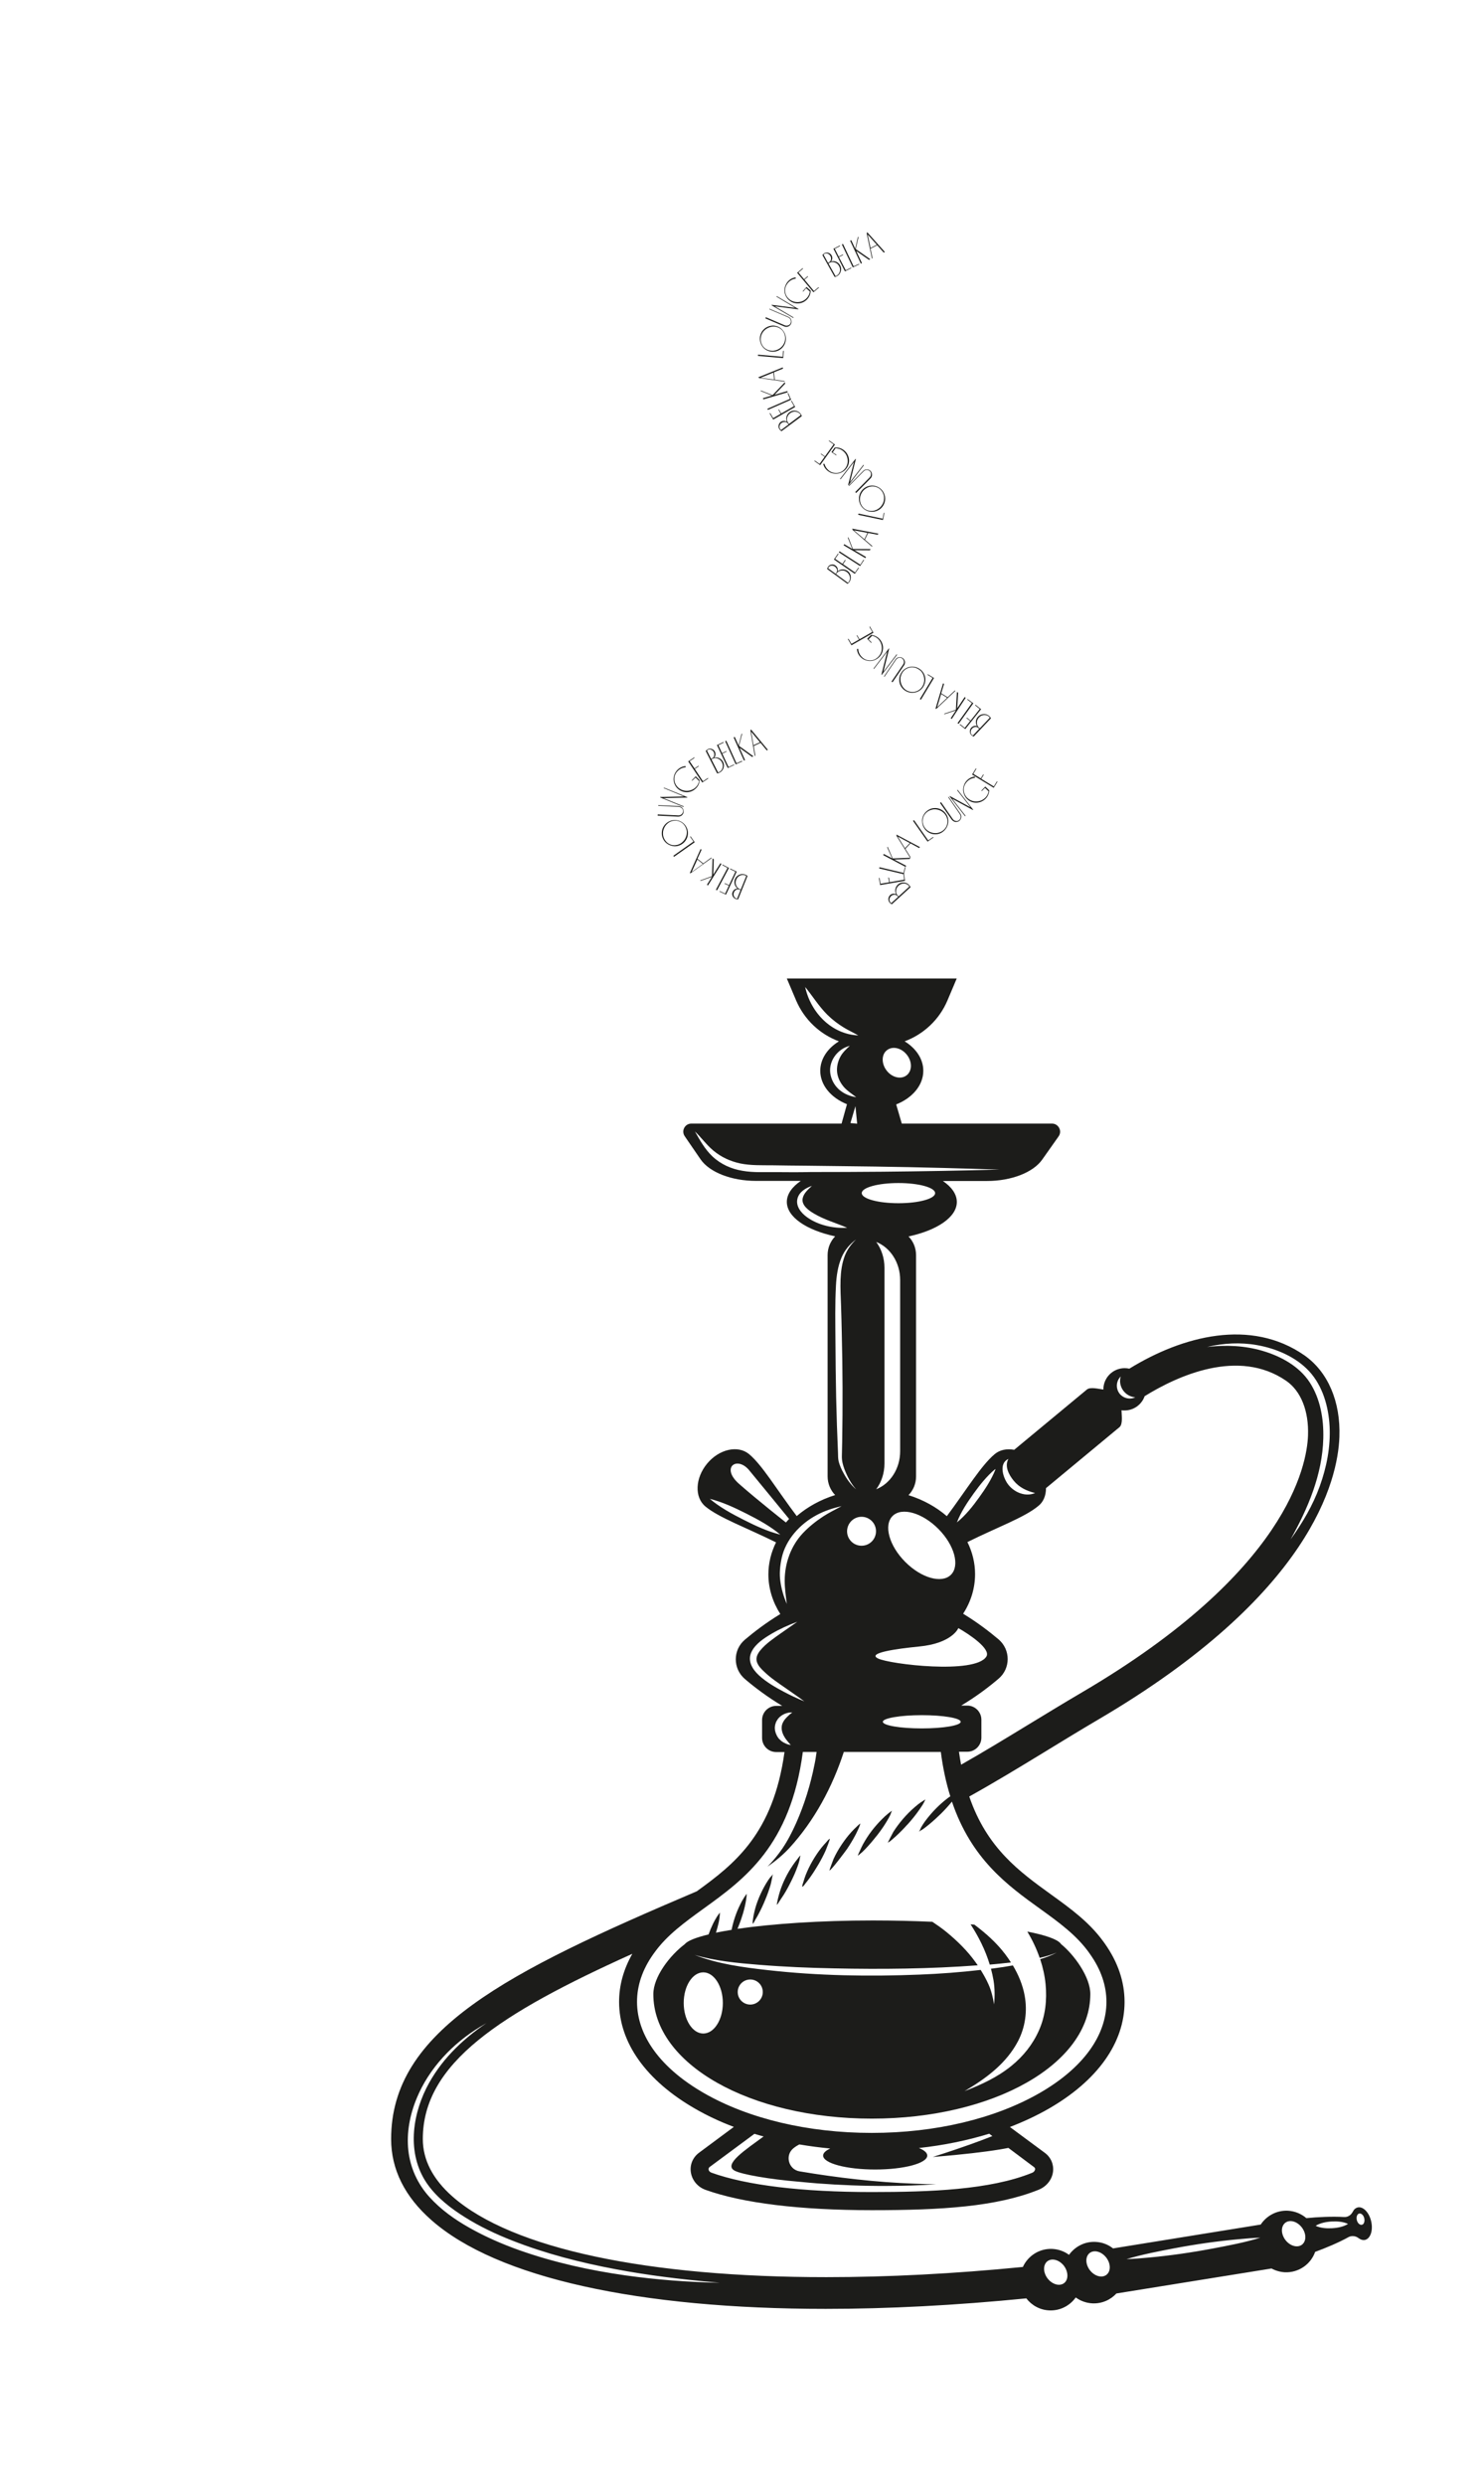 <?xml version="1.0" encoding="utf-8"?>
<!-- Generator: Adobe Illustrator 24.0.3, SVG Export Plug-In . SVG Version: 6.00 Build 0)  -->
<svg version="1.1" id="Слой_1" xmlns="http://www.w3.org/2000/svg" xmlns:xlink="http://www.w3.org/1999/xlink" x="0px" y="0px"
	 viewBox="0 0 1456.2 2437.9" style="enable-background:new 0 0 1456.2 2437.9;" xml:space="preserve">
<g id="Кальян">
	<g>
		<path style="fill:#1C1C1A;" d="M992,1925.1c-1.8-2.8-3.7-5.6-5.7-8.2
			c-8.6-11.3-19-20.5-30.2-28.9c-1.2-0.1-2.5-0.2-3.7-0.3
			c8,12.3,14.6,25.5,18.8,39.5C978.1,1926.6,985.1,1925.9,992,1925.1z"/>
		<path style="fill:#1C1C1A;" d="M855.5,2078.3c119.6,0,214.4-53.6,214.4-122.3
			c0-16.5-15.6-38.2-28.7-48.9c-0.2-0.2-0.3-0.5-0.5-0.7
			c-3.7-4.3-15.3-8.2-32.6-11.6c4.9,8.2,9,16.8,12.1,25.8
			c5.7-1.3,11.3-2.9,16.7-5.2c-5.2,2.8-10.6,4.8-16.2,6.5
			c2.6,7.9,4.5,16.1,5.3,24.6c1.5,15.2-0.2,31-6.4,45
			c-6.1,13.9-15.4,25.5-27.2,35.1c-13.7,11.1-29.5,18.4-45.9,24.7
			c21-12.4,41.1-27.1,52.6-49.3c7-13.6,9.1-29.2,6.4-44.2
			c-1.9-10.6-6.1-20.6-11.6-29.8c-6,1.1-12,2-18.1,2.8
			c-1.1,0.2-2.3,0.3-3.4,0.4c1,3.7,1.8,7.5,2.5,11.4
			c1.3,7.9,1.3,15.6,0.6,23.6c-1.2-6.8-2.7-13.4-5.6-19.8
			c-2.2-4.9-4.8-9.5-7.6-14C942.5,1934.7,922.5,1936.2,902.6,1937
			c-49.7,2-99.8,1.2-149.3-4.4c-24.1-2.7-49-6-71.7-14.9
			c20.5,6,42,8,63.3,9.7c24.5,2,49,3,73.5,3.5c47,1,94.1,0.5,141-3c-0.7-1-1.3-2-2.1-3
			c-7.9-11.1-18-21-28.5-29.6c-4.4-3.6-9.1-6.9-13.9-10.1
			c-18.4-0.8-38-1.3-58.4-1.3c-52,0-99.1,3.3-132.8,8.2
			c1.2-3,2.4-6.1,3.5-9.2c2.8-8.2,5-16.6,5.6-25.3
			c0,0.4-0.9,1.1-1.1,1.5c-0.6,0.8-1.1,1.6-1.6,2.4
			c-1.3,2-2.5,4.1-3.5,6.2C724.4,1872.1,722.5,1876.6,721,1881.3
			c-1.3,3.8-2.3,7.8-3.1,11.8c-5.6,0.9-10.7,1.8-15.4,2.8
			c0-0.1,0.1-0.2,0.1-0.2C704.5,1889.4,706.4,1882.6,706.4,1876
			c0,0.4-1.3,1.8-1.5,2.1c-4.1,6-7.2,12.7-9.6,19.5
			c-12.4,3-20.6,6.2-23.3,9.5l0,0c-15.1,11.4-30.9,32.4-30.9,49
			C641,2024.7,735.8,2078.3,855.5,2078.3z M736.2,1941.8
			c6.8,0,12.3,5.5,12.3,12.3s-5.5,12.3-12.3,12.3s-12.3-5.5-12.3-12.3
			S729.4,1941.8,736.2,1941.8z M690.1,1934.8c10.6,0,19.2,13.5,19.2,30
			c0,16.6-8.6,30-19.2,30s-19.2-13.5-19.2-30
			C670.9,1948.3,679.5,1934.8,690.1,1934.8z"/>
		<path style="fill:#1C1C1A;" d="M704.9,1878C705.8,1876.7,704,1879.3,704.9,1878L704.9,1878z"
			/>
		<path style="fill:#1C1C1A;" d="M741.2,1883.1c1.2-1.9,2.3-3.8,3.3-5.8
			c2.4-4.5,4.5-9,6.4-13.7c2-4.7,3.7-9.5,5.2-14.5
			c1-3.6,1.5-7.2,2.3-10.8c-0.3,1.2-2.3,2.8-3,3.8
			c-1.3,1.8-2.6,3.7-3.7,5.6c-2.6,4.3-4.8,8.8-6.8,13.5
			c-2,4.8-3.7,9.8-4.8,14.9c-0.5,2.1-0.9,4.3-1.2,6.4
			c-0.1,0.8-0.2,1.7-0.3,2.5c0,0.2,0.1,2-0.1,2.2
			C739.5,1886.8,740.7,1884,741.2,1883.1z"/>
		<path style="fill:#1C1C1A;" d="M765.2,1864.5c1.3-1.9,2.6-3.9,3.9-5.9
			c2.7-4.3,5.1-8.8,7.3-13.3c2.3-4.6,4.4-9.3,6.1-14.1
			c0.8-2.1,1.5-4.2,2-6.3c0.2-0.6,0.7-4.5,1.1-4.7
			c-0.6-0.1-2.8,3.1-3.3,3.7c-1.5,1.9-3,3.8-4.3,5.8
			c-2.9,4.2-5.5,8.7-7.7,13.3c-4,8.2-6.6,16.6-8.1,25.5
			C763,1868.3,764.7,1865.2,765.2,1864.5z"/>
		<path style="fill:#1C1C1A;" d="M790.5,1847.4c1.5-1.8,2.9-3.7,4.3-5.6
			c3-4.2,5.7-8.5,8.3-12.9c2.6-4.5,5.1-9.1,7.2-13.9
			c0.4-0.8,4.4-11.2,4-11.3c-1.3,0.6-2.6,2.4-3.6,3.5
			c-1.6,1.7-3.2,3.6-4.7,5.4c-3.2,4-6,8.3-8.6,12.7
			c-2.6,4.5-4.9,9.2-6.8,14c-0.8,2.2-1.6,4.4-2.2,6.6
			c-0.3,1.2-1.5,3.9-1.1,5C788.5,1850.4,789.7,1848.4,790.5,1847.4z"/>
		<path style="fill:#1C1C1A;" d="M831.3,1813.6c3-4.5,5.8-9.1,8.3-13.9
			c1.1-2.1,2.1-4.3,3.1-6.5c0.4-0.9,0.8-1.9,1.1-2.8
			c0.1-0.3,0.2-1.4,0.5-1.6c-0.4-0.2-3.6,3.1-4.1,3.5
			c-1.8,1.7-3.5,3.4-5.1,5.2c-3.5,3.9-6.6,8-9.5,12.4
			c-2.9,4.3-5.4,8.8-7.6,13.5c-0.4,0.9-4.3,11.4-4.1,11.4
			C814.9,1835.8,830.2,1815.2,831.3,1813.6z"/>
		<path style="fill:#1C1C1A;" d="M875.6,1776c-0.1,0-0.2,0.2-0.3,0.3
			C875.5,1776.1,875.6,1776,875.6,1776z"/>
		<path style="fill:#1C1C1A;" d="M842,1820.5c-0.1-0.3,3.4-3,3.9-3.5
			c1.7-1.6,3.4-3.3,5-5.1c3.6-3.9,7-8,10.3-12.2
			c3.3-4.3,6.4-8.7,9.1-13.3c1.2-2,2.4-4.1,3.4-6.2
			c0.3-0.6,1-3.1,1.6-4c-0.5,0.4-1.5,1-1.6,1.1
			c-0.8,0.6-1.6,1.3-2.4,1.9c-1.9,1.5-3.7,3.2-5.4,4.9
			c-3.7,3.6-7.1,7.5-10.3,11.6c-3.3,4.3-6.2,8.8-8.8,13.5
			c-1.1,2.1-2.1,4.2-3,6.3C843.4,1816.4,841.6,1819.7,842,1820.5z"/>
		<path style="fill:#1C1C1A;" d="M871.2,1807.8c0.1-0.4,1.5-1.1,1.8-1.3
			c0.8-0.6,1.6-1.2,2.3-1.9c1.8-1.5,3.6-3.1,5.4-4.8
			c3.9-3.7,7.6-7.6,11.2-11.6c3.6-4.1,7-8.3,10.1-12.8
			c2.2-3.2,4.7-6.6,6-10.3c-1.4,1.1-3.1,2-4.6,3
			c-2.1,1.5-4.1,3.1-6,4.8c-4,3.4-7.7,7.2-11.1,11.1
			c-3.5,4.1-6.8,8.4-9.7,13C876.2,1797.8,870.9,1807.7,871.2,1807.8z"
			/>
		<path style="fill:#1C1C1A;" d="M1345.5,2179.1c-2-8.8-7.9-14.9-13.2-13.7
			c-2.1,0.5-3.8,2-4.9,4.3c-1.7,3.3-5,5.4-8.6,5.1
			c-11.5-0.7-26,0-36.9,1.1c-4.9-4.2-11.2-6.9-18.2-7.3
			c-11-0.5-20.9,5-26.6,13.6l-144.9,23.4
			c-4.8-3.8-10.7-6.1-17.2-6.4c-10.6-0.5-20.2,4.6-26,12.7
			c-4.6-3.4-10.3-5.5-16.4-5.8c-12.7-0.6-23.9,6.8-28.9,17.7
			c-68,6.7-132.8,10-192.8,10c-174,0-308.3-27.5-366.9-79.1
			c-19.3-17-29.1-36-29.1-56.4c0-74.4,76.1-123.3,205.6-181.7
			c-8.6,15.1-13,30.9-13,47.1c0,40,26.5,77.2,74.5,104.8
			c11.8,6.8,24.5,12.8,38.1,17.9l-34.1,25.3
			c-6.2,4.6-9.2,11.8-8.1,19.2
			c1.2,7.8,6.6,14.4,14.3,17.2c36.4,13.1,92.9,20,163.4,20
			c68.4,0,122.4-3.4,163.7-20.1c7.6-3.1,13-9.8,14-17.6
			c0.9-7.2-2.1-14.2-8.1-18.6l-34.2-25.3
			c13.5-5.2,26.3-11.2,38-17.9c48-27.6,74.5-64.8,74.5-104.8
			c0-19.8-6.5-39-19.3-57.1L1084,1906.4c-0.4-0.5-0.7-1.1-1.1-1.5
			c-13.9-19.3-32.3-32.6-51.7-46.6c-31-22.4-62.8-45.4-80.1-96
			c24.3-13.5,48.5-28.2,74.1-43.8c17-10.4,34.5-21.1,52.5-31.7
			c208.8-122.5,235-234.6,236.6-277.1c1.3-34.9-11.3-64.1-34.5-80.3
			c-52.4-36.3-119.1-19.1-171.6,13.2c-1.5-0.3-3-0.5-4.6-0.5
			c-11.5,0-20.9,9.3-20.9,20.9v0.1c-4.1-0.5-12.8-2.9-16.2,0
			l-71.3,59.1c-7.1-1.3-14-0.1-19.2,4.3
			c-13,10.8-27.7,35-46.9,60.8c-10.4-9-23.2-16.1-37.6-20.6
			c4.6-4.8,7.4-11.2,7.4-18.4v-217c0-7.2-2.8-13.7-7.4-18.4
			c28-6,47.4-18.9,47.4-33.8c0-7.6-5-14.7-13.7-20.6h43.3
			c23.8,0,45.3-8.3,54.2-21l16.1-22.8c3.7-5.2-0.1-12.5-6.5-12.5
			H884.9l-5.5-18.8c15.8-6.3,26.6-18.7,26.6-33
			c0-11.6-7.1-22-18.3-28.9c18.6-6.9,34-21.2,42-40.1l9.1-21.5H772.1
			l9.1,21.5c8.1,18.9,23.4,33.2,42,40.1
			c-11.2,6.9-18.3,17.3-18.3,28.9c0,14.2,10.6,26.5,26.2,32.8
			l-5.3,19H678.4c-6.4,0-10.1,7.1-6.5,12.4l15.5,22.6
			c8.8,12.8,30.4,21.2,54.4,21.2h44c-8.6,5.9-13.7,13-13.7,20.6
			c0,14.9,19.4,27.8,47.4,33.8c-4.6,4.8-7.4,11.3-7.4,18.4v217
			c0,7.1,2.8,13.6,7.4,18.4c-14.4,4.5-27.2,11.6-37.7,20.6
			c-20.2-26.8-33.9-50.1-46.8-60.8c-10.9-9-29.3-4.9-41.1,9.3
			c-11.8,14.2-12.6,33.1-1.7,42.1c13.2,11,40.7,21,69.3,35.2
			c-4.8,9.7-7.5,20.3-7.5,31.4c0,14,4.3,27.3,11.7,38.9
			c-13.8,8.4-25.6,17.4-34.7,25.1c-12,10.1-12,28.5,0,38.7
			c9.5,8.1,21.9,17.5,36.6,26.3h-5.9c-7.7,0-13.9,6.2-13.9,13.9v17.5
			c0,7.7,6.2,13.9,13.9,13.9h8.1
			c-11.1,79.9-48.6,109.5-86.1,136.6
			c-186.8,79.4-299.9,136.3-299.9,243c0,29.7,13.3,56.5,39.6,79.6
			c64.5,56.8,204.2,87,386.8,87c61.2,0,127.2-3.4,196.9-10.3
			c5.2,6.8,13.3,11.4,22.5,11.8c10.6,0.5,20.2-4.6,26-12.7
			c4.6,3.4,10.3,5.5,16.4,5.8c9.3,0.4,17.7-3.4,23.5-9.7
			l152.2-24.5c3.9,2.1,8.3,3.4,13,3.7c13.6,0.6,25.5-7.8,29.8-20
			c10.1-3.7,22.9-9,32.6-14.4c3.2-1.8,7.1-1.3,10,0.9
			c2,1.5,4.2,2.2,6.3,1.8C1344.8,2196,1347.5,2187.9,1345.5,2179.1z
			 M1014.6,2125.8C1015.5,2126.5,1015.8,2127.1,1015.7,2128
			c-0.1,1.1-1,2.7-3.1,3.5c-41,16.6-99.7,18.8-157.1,18.8
			c-68.5,0-122.9-6.6-157.4-19c-1.8-0.7-2.7-2-2.8-3.1
			c-0.1-1,0.2-1.8,1.1-2.5l43.9-32.5c3,0.9,6,1.8,9,2.6
			c-17.7,13-39.8,27.4-28.5,33.5c6.8,3.7,34.4,8.5,63.4,10.9
			c5.9,0.6,11.9,1.1,17.8,1.6c22.5,1.7,45.1,2.6,67.7,2.5
			c16.4-0.1,32.8-0.4,49.2-1.8
			c-7.1,0.1-14.2-0.1-21.3-0.4c-37.9-1.4-75.6-5.8-113-12.1
			c-10.8-1.8-14.6-15.6-6.1-22.6c1.7-1.4,3.7-2.7,5.9-3.8
			c9.9,1.7,20,3,30.3,4c-4.4,2-7,4.4-7,6.9
			c0,7.6,22.9,13.7,51.1,13.7c28.2,0,51.1-6.1,51.1-13.7
			c0-2.7-3-5.3-8.2-7.4c24.2-2.6,47.4-7.4,69-14l3.1,2.3
			c-6.2,2.5-14,5.4-21.8,8.2c-18.2,6.5-36.7,12.3-36.7,12.3
			s19.3-1.5,38.6-3.7c9.7-1.1,19.4-2.4,26.7-3.6
			c3.7-0.6,6.8-1.2,8.9-1.6L1014.6,2125.8z M1233.5,1319.5
			c18.7,3.3,38,11.5,51.1,25.6c13.4,14.5,19.1,34.9,20.1,54.2
			c1,20-2.9,39.9-9.7,58.7c-6.8,18.8-16.9,35.9-28.6,52.1
			c17.1-30.5,31.2-63.6,32.1-99.1c0.5-19.1-2.9-39.1-13.5-55.2
			c-10.4-15.8-28.4-25.5-46.2-30.7c-17.6-5.2-36.1-5.9-54.3-3.8
			C1200.6,1317.5,1217.2,1316.6,1233.5,1319.5z M1099.7,1350.3
			c-0.4,1.4-0.6,2.9-0.6,4.4c0,8.3,6.6,15.4,14.9,16
			c-5.4,2.6-12.1,0.9-15.7-4
			C1094.7,1361.7,1095.3,1354.6,1099.7,1350.3z M1026.4,1459.8L1098.5,1400
			c3.6-3,2-12.3,2-16.6c0.7,0.1,1.4,0.2,2,0.2l0.1,0.1
			l0.1-0.1c0.3,0,0.5,0,0.8,0c9.1,0,16.9-5.9,19.7-14
			c32.3-20,92.1-47.4,139-15c14.4,10,22.2,29.6,21.3,53.7
			c-1.1,29.2-20.3,133.6-221.4,251.6c-18.2,10.7-35.9,21.5-53,31.9
			c-22.8,13.9-44.5,27.1-66,39.3c-0.8-4.1-1.5-8.3-2.1-12.7h8.1
			C956.8,1718.4,963,1712.2,963,1704.5V1687c0-7.7-6.2-13.9-13.9-13.9h-5.9
			c14.6-8.7,27.1-18.2,36.6-26.3c12-10.1,12-28.5,0-38.7
			c-9.1-7.7-20.9-16.7-34.7-25.1c7.5-11.6,11.7-24.8,11.7-38.9
			c0-11.1-2.7-21.7-7.5-31.4C977.9,1498.5,1005.4,1488.5,1018.6,1477.5
			C1023.9,1473.5,1026.4,1467,1026.4,1459.8z M825.3,1281.1
			c0.3,8.9,0.5,17.8,0.7,26.7c0.9,35.6,1,71.3,0.4,106.9
			c-0.1,4.6-0.2,9.2-0.3,13.7c-0.1,4.4,0.9,8.4,2.4,12.5
			c2.7,7.1,6.4,14.4,11.6,20.1c-5.2-4.4-9.3-10.2-12.5-16.2
			c-1.9-3.4-3.6-7.2-4.6-11c-0.7-2.8-0.6-5.7-0.7-8.6
			c-0.8-18-1.4-35.9-1.8-53.9c-0.4-18.4-0.6-36.9-0.7-55.3
			c-0.1-18.3-0.5-36.8,0.5-55c0.5-9.3,1.8-18.8,5.5-27.5
			c3.1-7.3,8-13,14.3-17.7c-4.9,4.7-8.8,9.9-11.2,16.3
			c-2.8,7.4-3.8,15.4-4.1,23.2C824.5,1263.8,825,1272.5,825.3,1281.1z
			 M845.4,1487.9c7.8,0,14.2,6.3,14.2,14.2
			c0,7.8-6.3,14.2-14.2,14.2c-7.8,0-14.2-6.3-14.2-14.2
			C831.3,1494.2,837.6,1487.9,845.4,1487.9z M901.6,1615.2
			c32.9-3.1,38.8-18.1,38.8-18.1c11.1,6.3,32.1,20.5,27.5,27.9
			c-10.9,17.7-95.2,7.5-106.3,1.9
			C850.4,1621.5,879.4,1617.4,901.6,1615.2z M859.8,1218.3
			c13.7,5.4,23.5,20.1,23.5,37.4v167.8c0,17.3-9.8,32-23.5,37.4
			c5.1-6.9,8.1-15.7,8.1-25.4v-191.8
			C867.9,1234.1,864.9,1225.2,859.8,1218.3z M904.5,1682.5
			c21.1,0,38.2,2.9,38.2,6.5s-17.1,6.5-38.2,6.5
			c-21.1,0-38.2-2.9-38.2-6.5C866.2,1685.5,883.4,1682.5,904.5,1682.5z M989.5,1431.2
			c-4,7.1,0.5,15.6,5.2,21.3c5.6,6.8,12.7,10,21,12.1
			C1006.5,1468.5,996,1464.3,989.9,1457C984.6,1450.8,979.4,1435.7,989.5,1431.2z
			 M955.4,1465.1C961.6,1456.5,968.5,1447.8,976.7,1441c0,0.3-0.1,0.7-0.1,1
			c-3.9,9.6-9.8,18.6-15.8,26.9c-6.3,8.8-13.4,17.7-21.8,24.5
			C942.8,1483.4,949.1,1473.9,955.4,1465.1z M920.8,1499.8
			c15.8,15.9,21.3,36.1,12.3,45S904,1548,888.2,1532.1
			c-15.8-15.9-21.3-36.1-12.3-45
			C884.9,1478.2,905,1483.9,920.8,1499.8z M881.6,1180.3
			c-19.9,0-36-4.4-36-9.9s16.1-9.9,36-9.9s36,4.4,36,9.9
			C917.7,1175.9,901.5,1180.3,881.6,1180.3z M870.2,1030.3
			c5.4-4.4,14.2-2.5,19.6,4.3c5.4,6.7,5.4,15.7,0,20.1
			s-14.2,2.5-19.6-4.3C864.8,1043.6,864.8,1034.6,870.2,1030.3z
			 M790.1,968.2c7.4,9.1,13.5,19.1,21.9,27.4
			c4.7,4.6,9.9,8.6,15.4,12c4.8,3,9.9,5.3,14.8,8.1
			C815.9,1014.6,795.5,993.2,790.1,968.2z M815.2,1055.3
			c-3.3-13.1,6-26.3,18.7-29.4c-3.8,3.5-7.5,6.9-9.8,11.7
			c-2.5,5.2-3.6,11.3-2.2,17c1.1,4.5,3.4,8.6,6.5,12.1
			c3.5,3.8,7.7,6.5,11.8,9.6C828.2,1074.6,818.2,1067.2,815.2,1055.3z
			 M841.1,1102.3L834.5,1101.7l4.9-16.6L841.1,1102.3z M761.4,1149.8
			c-10.9-0.1-22,0.6-32.8-1.3c-11-1.8-21.3-6.4-29.5-14.1
			c-7.4-7-12.2-15.7-17.2-24.5c6.3,6,11.3,13.1,18,18.7
			c7.6,6.4,16.7,10.6,26.5,12.7c10.3,2.1,20.9,1.7,31.4,1.8
			c11.2,0.2,22.5,0.3,33.7,0.4c44.7,0.5,89.4,1,134.1,2.2
			c18.4,0.5,36.9,1,55.3,1.6c-38.3,1.1-76.5,1.7-114.8,2.1
			c-23.4,0.2-46.9,0.3-70.3,0.3
			C784.2,1150,772.8,1149.9,761.4,1149.8z M791.6,1193.8
			C786,1189.7,780.5,1183,782.6,1175.5c1.8-6.4,8.1-10.2,14.1-12.2
			c-3.6,3.4-8.2,7.3-9.1,12.4
			c-1.2,6.8,6.1,11.8,11.2,14.8c10.2,6.1,21.7,9.2,32.5,13.9
			C817.9,1205.2,802.6,1201.9,791.6,1193.8z M735.1,1442.2
			C741.6,1450,774.3,1490,774.3,1490l-3.1,3.5c0,0-27.6-21.7-46-37.9
			C706.9,1439.5,723.2,1427.9,735.1,1442.2z M729.6,1490.8
			c-11.5-5.8-23.2-12.2-33.1-20.5c12.5,3.1,24.6,8.8,36.1,14.6
			c11.5,5.8,23.2,12.2,33.1,20.5C753.2,1502.3,741,1496.6,729.6,1490.8z
			 M767,1528.5c4-18.3,18-33.5,34.2-42.2c7.8-4.2,16-6.9,24.6-8.8
			c-6,3.3-12.1,6.2-17.8,9.9c-7.3,4.8-14,10.1-20,16.4
			c-11.9,12.5-18,29.7-18,46.8c0,7.7,1.1,15.1,2.1,22.8
			c-3.1-7.1-5.2-14.2-6.3-21.8C764.6,1543.9,765.4,1536.2,767,1528.5z
			 M744.8,1643.5c-6.5-6-11.6-14.2-7.4-23c3.9-8.1,12.4-13.5,19.8-17.9
			c8-4.7,16.5-8.5,25.1-11.7c-5.3,3.9-10.8,7.5-16.1,11.3
			c-7,5-14.6,10-20.1,16.7c-2.6,3.2-4.7,7-3.4,11.3
			c1.2,3.9,4.3,7,7.2,9.7c6.3,6.1,13.7,11,20.9,16
			c6.2,4.4,12.5,8.6,18.5,13.1c-6.9-2.8-13.7-6-20.3-9.5
			C760.5,1655,751.9,1650,744.8,1643.5z M768.9,1709.3
			c-0.9-0.6-2.1-1.2-3-2.2c-0.5-0.5-1-1-1.5-1.4
			c-0.5-0.5-0.9-1.2-1.3-1.8c-0.5-0.6-0.8-1.3-1.1-2
			s-0.7-1.4-0.9-2.2c-0.2-0.8-0.5-1.6-0.6-2.4
			s-0.1-1.7-0.2-2.5l0.3-2.5c0.1-0.8,0.5-1.6,0.7-2.4
			s0.7-1.5,1.1-2.2l0.6-1c0.2-0.3,0.5-0.6,0.7-0.9
			c0.5-0.6,1-1.2,1.5-1.6c0.6-0.4,1.1-0.9,1.7-1.3
			c1.1-0.8,2.3-1.3,3.3-1.8c1.1-0.4,2.1-0.7,3-0.9
			c0.9-0.3,1.6-0.2,2.2-0.3c1.3-0.1,2-0.1,2-0.1
			s-0.5,0.5-1.5,1.3c-0.5,0.4-1.2,0.8-1.7,1.4
			c-0.6,0.5-1.2,1.1-1.9,1.8c-0.6,0.7-1.4,1.4-2,2.2
			c-0.3,0.4-0.6,0.8-0.9,1.2c-0.3,0.4-0.5,0.9-0.8,1.4
			c-0.3,0.4-0.5,0.9-0.7,1.4s-0.4,0.9-0.5,1.5c-0.1,0.5-0.3,1-0.3,1.5
			S767,1694.5,767,1695l0.1,1.6c0,0.5,0.2,1,0.3,1.6c0,0.5,0.3,1,0.4,1.5
			c0.2,0.5,0.3,1,0.6,1.5c0.2,0.5,0.4,1,0.7,1.5s0.5,0.9,0.8,1.4
			c0.5,1,1.2,1.7,1.7,2.5c0.6,0.8,1.2,1.4,1.7,2.1
			s1,1.2,1.4,1.6c0.8,0.9,1.3,1.5,1.3,1.5s-0.7-0.1-2-0.4
			c-0.6-0.2-1.4-0.3-2.2-0.7
			C770.9,1710.2,769.9,1709.9,768.9,1709.3z M641.1,1916.9l0.5-0.7
			c0.2-0.3,0.5-0.7,0.8-1.1c12.3-17,29.5-29.4,47.7-42.6
			c40.5-29.2,85.5-61.8,97.7-153.9h13.5c-0.6,4.2-1.2,8.4-2.1,12.5
			c-3.9,19.6-9.8,38.8-17.9,57.1
			c-3.9,8.7-8.3,17.4-13.7,25.3c-4.4,6.4-9.1,12.1-14.5,17.6
			c7.8-5.4,15-11.3,21.5-18.3C799.1,1786.1,816.8,1753,828,1718.6h95.2
			c2.1,16.3,5.3,30.7,9.3,43.5c-0.7,0.5-1.5,1-2.3,1.6
			c-4.3,3.3-8.4,6.9-12.2,10.8c-3.7,3.8-7.1,7.8-10.2,12
			c-1.4,2-2.8,4-4,6.2c-0.7,1.3-1.3,3.4-2.3,4.5
			c0.9-1.2,3.2-2.1,4.4-3c2-1.5,4-3,5.9-4.6
			c4-3.3,7.9-6.9,11.6-10.5c3.8-3.8,7.4-7.7,10.7-11.8
			c19.1,56.4,54.3,82,86.7,105.3C1039,1885.7,1056.2,1898.2,1068.5,1915.3
			c0.3,0.4,0.6,0.8,0.9,1.3l0.2,0.3
			c10.7,15,16.1,30.8,16.1,46.8c0,33.4-23.3,65.2-65.6,89.5
			c-43.9,25.2-102.4,39.1-164.7,39.1
			c-62.4,0-120.9-13.9-164.7-39.1c-42.3-24.3-65.6-56.1-65.6-89.5
			C625.1,1947.5,630.5,1931.8,641.1,1916.9z M614,2232.1
			c-35.4-5-70.6-12.8-104.3-24.7c-16.9-6-33.4-13.2-49-22
			c-14.4-8.1-28.2-17.9-39.3-30.2
			c-11.6-12.8-18.8-28.5-20.7-45.7c-1.9-17.5,1.5-35,8.2-51.2
			c12.1-29.4,35.3-53.8,62.3-70.1c2-1.2,4.1-2.4,6.1-3.6
			c-24.5,16.6-45.8,37.4-59.1,64.1c-14.6,29.6-18.5,66.8,1.9,94.8
			c9.5,13,22.7,23.1,36.3,31.6c14.5,9.1,30,16.4,46,22.7
			c32.8,12.9,67.1,21.7,101.7,28.2c31.6,6,63.4,9.8,95.4,12.7
			c2.3,0.2,4.6,0.4,6.8,0.6C675.5,2238.7,644.6,2236.4,614,2232.1z
			 M1044.1,2239.7c-4.5,3.3-11.7,1.2-16.2-4.7c-4.5-6-4.5-13.5,0-16.9
			c4.5-3.3,11.7-1.2,16.2,4.7C1048.5,2228.8,1048.5,2236.4,1044.1,2239.7z
			 M1085.6,2231.6c-4.5,3.3-11.7,1.2-16.2-4.7c-4.5-6-4.5-13.5,0-16.9
			c4.5-3.3,11.7-1.2,16.2,4.7S1090.1,2228.3,1085.6,2231.6z
			 M1189.5,2205.8c-20.7,3.9-41.6,6.9-62.5,8.8
			c-7.2,0.7-14.4,1.3-21.6,1.5c15.5-4.6,31.5-7.7,47.3-10.7
			c20.7-3.9,41.6-6.9,62.5-8.8c7.2-0.7,14.3-1.3,21.5-1.5
			C1221.4,2199.8,1205.4,2202.8,1189.5,2205.8z M1277.5,2202
			c-4.5,3.3-11.7,1.2-16.2-4.7c-4.5-6-4.5-13.5,0-16.9S1273,2179.2,1277.5,2185.1
			C1282,2191.1,1282,2198.6,1277.5,2202z M1307.1,2185.8
			c-5.3,0.3-11.3-0.1-16.1-2.4c4.6-2.8,10.4-3.9,15.7-4.2
			C1312,2178.9,1318,2179.3,1322.8,2181.6
			C1318.2,2184.4,1312.4,2185.5,1307.1,2185.8z M1336.4,2182.4
			c-2,0.5-4.3-1.6-5-4.6c-0.7-3.1,0.3-5.9,2.3-6.4
			s4.3,1.6,5,4.6C1339.4,2179.1,1338.4,2182,1336.4,2182.4z"/>
	</g>
	<g>
		<path style="fill:#1C1C1A;" d="M723,871c-1.1-1.1-1.8-2.4-2.2-4
			c-0.3-1.5-0.2-3.1,0.4-4.6c0.8-2,2.2-3.4,4.2-4.3
			c2-0.9,4-0.9,6-0.1c0.8,0.3,1.5,0.7,2.1,1.3l-9.2,22.9
			c-0.2,0-0.3,0-0.5,0c-0.7,0-1.4-0.1-2-0.4c-1.4-0.5-2.3-1.5-2.9-2.8
			s-0.6-2.7,0-4c0.4-0.9,0.9-1.7,1.7-2.3s1.7-0.9,2.6-1
			c0.2,0,0.4,0,0.6,0C723.6,871.5,723.3,871.3,723,871z M723.3,881.6
			l3.4-8.5l-1.1-0.5c-1-0.4-2.1-0.3-3.1,0.2
			c-1.1,0.6-1.9,1.4-2.3,2.6c-0.5,1.2-0.5,2.4-0.1,3.5
			s1.1,1.9,2.1,2.3C722.5,881.5,722.9,881.6,723.3,881.6z
			 M731.2,858.7C729.5,858,727.8,858.1,726.1,858.9s-3,2.2-3.7,4
			c-0.7,1.9-0.8,3.7-0.1,5.5s1.9,3,3.5,3.7l1.1,0.5l5.4-13.3
			C732,859.1,731.6,858.9,731.2,858.7z"/>
		<path style="fill:#1C1C1A;" d="M721.6,855.1L716.5,852.7l-0.2-0.8l6.6,3.1
			l-10.5,22.6l-6.6-3.1L706.5,874.2l5.1,2.4l3.6-7.8l-4.4-2
			l0.6-0.4l4,1.9L721.6,855.1z"/>
		<path style="fill:#1C1C1A;" d="M709,848.8L708.8,848l6.5,3.4l-11.7,22L702.5,872.8
			l11.4-21.4L709,848.8z"/>
		<path style="fill:#1C1C1A;" d="M698.6,859.5l0.6-17.4l1.2,0.7l-0.5,15.2l7-11.2
			l1,0.7l-13.2,21.1l-1-0.7l4.9-7.8l-11,4L687,863.7L698.6,859.5z"/>
		<path style="fill:#1C1C1A;" d="M676.8,856.7L687.5,832.8l0.9,0.8l-4,8.8l5.7,4.6
			l7.8-5.7l0.5,0.4l-20.3,14.6L676.8,856.7z M689.7,847.5l-5.4-4.4
			l-5.6,12.3L689.7,847.5z"/>
		<path style="fill:#1C1C1A;" d="M677.3,821L677.5,820.2l4.2,6L661.4,840.5l-0.7-1L680.5,825.5
			L677.3,821z"/>
		<path style="fill:#1C1C1A;" d="M654.3,827.4c-1.8-1.4-3.2-3.2-4-5.3
			c-0.9-2.1-1.1-4.3-0.8-6.6s1.2-4.3,2.6-6.1
			c1.4-1.8,3.2-3.1,5.3-4s4.3-1.1,6.6-0.8
			s4.3,1.2,6.1,2.6c1.8,1.4,3.1,3.2,4,5.3
			s1.1,4.4,0.8,6.6c-0.3,2.3-1.2,4.3-2.6,6.1
			c-1.4,1.8-3.2,3.1-5.3,4S662.7,830.4,660.4,830
			C658.2,829.6,656.2,828.8,654.3,827.4z M671.7,809.7
			C670.5,808,668.9,806.7,667,805.9s-3.9-1.1-6-0.8s-4,1.1-5.6,2.4
			s-3,3-3.8,5c-0.9,2-1.2,4.1-1,6.3c0.2,2.1,1,4,2.2,5.7
			s2.8,3,4.7,3.8s3.9,1.1,6,0.7c2.1-0.3,3.9-1.1,5.6-2.5
			s3-3,3.8-5c0.9-2,1.2-4.1,1-6.3
			C673.6,813.3,672.9,811.4,671.7,809.7z"/>
		<path style="fill:#1C1C1A;" d="M645.9,790.4v-0.6l20.1,1
			c1.4,0.1,2.6,0.6,3.5,1.7c0.9,1.1,1.4,2.3,1.3,3.7
			c0,0.9-0.3,1.8-0.8,2.5c-0.5,0.8-1.1,1.4-2,1.8
			c-0.8,0.4-1.7,0.6-2.6,0.6l-20.1-1l0.1-1.2l20.1,1
			c1.2,0.1,2.3-0.3,3.3-1.1c0.9-0.8,1.4-1.8,1.5-2.9
			c0.1-1.2-0.3-2.2-1.2-3C668.3,792,667.2,791.6,666,791.5
			L645.9,790.4z"/>
		<path style="fill:#1C1C1A;" d="M651.3,773.1l0.2-0.5L674.5,782l-0.1,0.4h-0.5l-22.8,0.5
			L670.9,791l-0.2,0.6l-23-9.4l0.1-0.4h0.5l22.8-0.5L651.3,773.1z"/>
		<path style="fill:#1C1C1A;" d="M679.4,765.7h-0.8L682.7,761.5L686.5,765.3v0.6
			c-0.1,1.1-0.4,2.1-0.7,3c-0.6,1.7-1.6,3.1-2.9,4.4
			c-1.6,1.6-3.5,2.8-5.7,3.4c-2.2,0.6-4.4,0.6-6.6,0
			C668.4,776.1,666.5,775,664.8,773.4c-1.2-1.2-2.2-2.6-2.8-4.2
			c-0.7-1.6-1-3.2-1-4.8s0.3-3.2,0.9-4.8s1.6-3,2.8-4.3
			c2.2-2.2,4.9-3.5,8-3.8l0.1,1.2c-3.1,0.2-5.8,1.5-7.9,3.7
			c-2.2,2.2-3.2,4.9-3.2,7.9c0,2.1,0.6,4,1.7,5.8
			c1.1,1.8,2.6,3.2,4.5,4.2s3.9,1.5,6.1,1.5
			c2.7,0,5.1-0.8,7.3-2.3c2.1-1.5,3.6-3.5,4.3-5.8
			c0.2-0.4,0.3-0.9,0.4-1.5l-3.5-3.5L679.4,765.7z"/>
		<path style="fill:#1C1C1A;" d="M689.8,766.4l4.6-3.1l0.8,0.2l-6.1,4.1
			l-13.8-20.7l6.1-4.1l-0.1,0.8l-4.6,3.1L681.5,753.8l4-2.7v0.7
			l-3.7,2.5L689.8,766.4z"/>
		<path style="fill:#1C1C1A;" d="M701.9,743c1.6-0.1,3,0.2,4.4,1
			s2.4,1.9,3.2,3.3c1,1.9,1.1,3.9,0.5,6
			c-0.7,2.1-2,3.6-3.9,4.6c-0.7,0.4-1.5,0.6-2.4,0.8l-11.2-22
			c0.1-0.2,0.2-0.3,0.3-0.4c0.5-0.5,1-0.9,1.6-1.3
			c1.3-0.7,2.6-0.8,4-0.3s2.4,1.3,3.1,2.6
			c0.4,0.9,0.6,1.8,0.6,2.8c-0.1,1-0.4,1.9-1,2.6
			c-0.1,0.2-0.2,0.3-0.3,0.5C701.1,743.1,701.5,743.1,701.9,743z
			 M693.7,736.3l4.1,8.1l1.1-0.6c1-0.5,1.6-1.3,1.9-2.5
			c0.3-1.2,0.1-2.3-0.4-3.5c-0.6-1.1-1.4-1.9-2.6-2.4
			c-1.1-0.5-2.2-0.4-3.2,0.1C694.3,735.7,694,736,693.7,736.3z
			 M705.8,757.3c1.6-0.8,2.7-2.2,3.2-4s0.3-3.7-0.6-5.5
			c-0.9-1.8-2.3-3-4.1-3.7s-3.5-0.6-5.1,0.2l-1.1,0.6l6.5,12.8
			C705,757.7,705.4,757.5,705.8,757.3z"/>
		<path style="fill:#1C1C1A;" d="M714.9,752.4L720,750l0.7,0.3l-6.6,3.1l-10.6-22.5
			l6.6-3.1l-0.2,0.8l-5,2.4L708.5,738.8l4.4-2.1l-0.1,0.7
			l-4,1.9L714.9,752.4z"/>
		<path style="fill:#1C1C1A;" d="M727.9,746.4l0.7,0.4l-6.7,3l-10.3-22.7l1.1-0.5
			l10,22.1L727.9,746.4z"/>
		<path style="fill:#1C1C1A;" d="M725.2,731.7l14.1,10.2L738,742.5l-12.3-8.9l5.4,12
			l-1.1,0.5l-10.1-22.7l1.1-0.5l3.8,8.4L727.6,720l0.7-0.3
			L725.2,731.7z"/>
		<path style="fill:#1C1C1A;" d="M736.8,715.4L753.5,735.6l-1.1,0.5l-6.1-7.4
			l-6.7,3.1l1.6,9.5l-0.6,0.3l-4.2-24.7L736.8,715.4z M739.4,731
			l6.3-2.9l-8.6-10.4L739.4,731z"/>
	</g>
	<g>
		<path style="fill:#1C1C1A;" d="M878.9,876.2c-0.5-1.5-0.6-3-0.2-4.5
			c0.4-1.5,1.2-2.9,2.4-4c1.6-1.5,3.5-2.1,5.6-2
			c2.2,0.1,4,0.9,5.4,2.5c0.6,0.6,1,1.3,1.4,2.1L875.2,887
			c-0.2,0-0.3-0.1-0.5-0.2C874.1,886.5,873.5,886.1,873.1,885.6
			c-1-1.1-1.4-2.3-1.4-3.8c0.1-1.4,0.7-2.7,1.7-3.7
			c0.7-0.7,1.6-1.1,2.5-1.3s1.9-0.1,2.8,0.2
			c0.2,0.1,0.4,0.1,0.5,0.2C879.2,877,879,876.6,878.9,876.2z
			 M874.6,885.9l6.7-6.1L880.5,878.9c-0.7-0.8-1.7-1.2-2.9-1.2
			s-2.3,0.5-3.2,1.3c-0.9,0.9-1.5,1.9-1.6,3.1
			c-0.1,1.2,0.2,2.2,0.9,3C873.9,885.5,874.2,885.8,874.6,885.9z
			 M891.6,868.7c-1.2-1.3-2.8-2-4.7-2s-3.6,0.7-5.1,2
			c-1.5,1.4-2.3,3-2.5,4.9s0.4,3.5,1.6,4.9l0.8,0.9l10.6-9.7
			C892.1,869.3,891.9,869,891.6,868.7z"/>
		<path style="fill:#1C1C1A;" d="M887.3,862.9l-0.9-5.5l0.5-0.6l1.2,7.2l-24.5,4.2
			l-1.2-7.2l0.7,0.4l0.9,5.5l8.4-1.4l-0.8-4.8l0.7,0.3
			l0.7,4.4L887.3,862.9z"/>
		<path style="fill:#1C1C1A;" d="M887.9,850.9L888.6,850.5l-1.7,7.1l-24.2-5.7
			L863,850.7l23.6,5.6L887.9,850.9z"/>
		<path style="fill:#1C1C1A;" d="M876,842.1l17.4-0.7l-0.7,1.2L877.5,843.2
			l11.7,6.1l-0.6,1.1l-22-11.6l0.6-1.1l8.2,4.3l-4.8-10.7
			l0.4-0.7L876,842.1z"/>
		<path style="fill:#1C1C1A;" d="M879.6,818.7L902.7,831l-0.8,0.9l-8.5-4.6l-5,5.4
			l5.1,8.2l-0.4,0.5l-13.3-21.3L879.6,818.7z M888,832.1L892.8,827
			l-11.9-6.4L888,832.1z"/>
		<path style="fill:#1C1C1A;" d="M915.4,821.2l0.8,0.2l-6,4.2l-14.3-20.4l1-0.7
			l13.9,19.9L915.4,821.2z"/>
		<path style="fill:#1C1C1A;" d="M906.1,799.8c1-2,2.5-3.7,4.5-5c1.9-1.3,4-2,6.3-2.1
			s4.4,0.3,6.5,1.4c2,1,3.7,2.5,5,4.4s2,4,2.1,6.3s-0.3,4.4-1.4,6.5
			c-1,2-2.5,3.7-4.4,5s-4.1,2-6.3,2.1c-2.3,0.1-4.4-0.3-6.5-1.4
			c-2-1-3.7-2.5-4.9-4.4c-1.3-1.9-2-4-2.1-6.3
			C904.6,804,905.1,801.8,906.1,799.8z M926.7,813.5
			c1.4-1.5,2.4-3.3,2.8-5.4s0.3-4.1-0.4-6
			c-0.7-2-1.9-3.7-3.5-5.1c-1.6-1.4-3.5-2.3-5.7-2.8
			s-4.3-0.4-6.3,0.3c-2,0.6-3.8,1.7-5.2,3.2
			S906,801,905.6,803.1s-0.3,4.1,0.4,6c0.7,2,1.9,3.7,3.5,5.1
			S913,816.5,915.2,817S919.5,817.4,921.5,816.7C923.5,816.1,925.3,815,926.7,813.5z"/>
		<path style="fill:#1C1C1A;" d="M930.4,782l0.5-0.3l11.5,16.6
			c0.8,1.2,1.1,2.4,0.8,3.8s-1,2.5-2.1,3.3
			c-0.7,0.5-1.6,0.8-2.5,0.9c-0.9,0.1-1.8-0.1-2.6-0.5
			s-1.5-1-2.1-1.7l-11.5-16.5l1-0.7l11.5,16.5c0.7,1,1.7,1.7,2.8,1.9
			c1.2,0.3,2.3,0.1,3.2-0.6c1-0.7,1.5-1.6,1.7-2.8
			s-0.1-2.3-0.8-3.3L930.4,782z"/>
		<path style="fill:#1C1C1A;" d="M939.2,775.2l0.5-0.4L955,794.4l-0.3,0.2
			l-0.4-0.2l-20-10.9L947.5,800.3l-0.5,0.4l-15.3-19.6L932,780.9
			l0.4,0.2l20,10.9L939.2,775.2z"/>
		<path style="fill:#1C1C1A;" d="M963.6,775.8h-0.8l4-4.2l3.9,3.7v0.6
			c-0.1,1.1-0.3,2.1-0.7,3c-0.6,1.7-1.5,3.2-2.8,4.5
			c-1.6,1.7-3.5,2.8-5.7,3.5c-2.2,0.6-4.4,0.7-6.6,0.2
			c-2.2-0.5-4.2-1.6-5.8-3.2c-1.3-1.2-2.2-2.6-2.9-4.2
			c-0.7-1.6-1-3.2-1.1-4.8c0-1.6,0.3-3.2,0.9-4.9
			c0.6-1.6,1.5-3.1,2.7-4.3c2.2-2.3,4.8-3.6,7.9-3.9
			l0.1,1.2c-3.1,0.3-5.8,1.6-7.9,3.9
			c-2.1,2.3-3.2,4.9-3.1,8c0.1,2.1,0.6,4,1.8,5.8
			c1.1,1.8,2.7,3.1,4.6,4.1c1.9,1,3.9,1.5,6.2,1.4
			c2.7-0.1,5.1-0.9,7.2-2.5c2.1-1.6,3.5-3.5,4.2-5.9
			c0.2-0.4,0.3-0.9,0.4-1.5l-3.6-3.4L963.6,775.8z"/>
		<path style="fill:#1C1C1A;" d="M975.2,771.5l2.9-4.8l0.8-0.1l-3.8,6.2l-21.2-13
			l3.8-6.2L958,754.3l-2.9,4.8l7.3,4.5l2.5-4.1l0.3,0.7
			l-2.3,3.8L975.2,771.5z"/>
		<path style="fill:#1C1C1A;" d="M958.3,711.6c-0.6-1.4-0.8-2.9-0.6-4.5
			C958,705.5,958.6,704.2,959.8,703c1.5-1.6,3.3-2.4,5.5-2.5s4,0.6,5.6,2.1
			c0.6,0.6,1.1,1.2,1.5,2L955.5,722.5c-0.2,0-0.3-0.1-0.5-0.2
			c-0.7-0.3-1.2-0.6-1.7-1.1c-1.1-1-1.6-2.2-1.6-3.7
			s0.5-2.7,1.5-3.8c0.7-0.7,1.5-1.2,2.4-1.5s1.9-0.3,2.8,0
			c0.2,0,0.4,0.1,0.5,0.2C958.7,712.2,958.5,711.9,958.3,711.6z
			 M954.7,721.5l6.2-6.6L960,714.1c-0.8-0.8-1.8-1.1-3-1
			s-2.2,0.6-3.1,1.6c-0.9,0.9-1.3,2-1.4,3.2
			c0,1.2,0.3,2.2,1.1,2.9C954,721.2,954.4,721.4,954.7,721.5z
			 M970.5,703.1c-1.3-1.3-2.9-1.8-4.9-1.7
			c-1.9,0.1-3.6,0.9-4.9,2.4c-1.4,1.5-2.1,3.1-2.1,5.1
			c0,1.9,0.6,3.5,1.9,4.8l0.9,0.8l9.9-10.5
			C971,703.7,970.8,703.4,970.5,703.1z"/>
		<path style="fill:#1C1C1A;" d="M961.4,695.5L957,692v-0.8l5.7,4.5l-15.5,19.5l-5.7-4.5L942.3,710.5
			l4.4,3.5L952,707.3l-3.8-3l0.7-0.2l3.5,2.8L961.4,695.5z"/>
		<path style="fill:#1C1C1A;" d="M949.3,686.4l-0.1-0.8l5.9,4.3l-14.5,20.2l-1-0.7
			l14.1-19.7L949.3,686.4z"/>
		<path style="fill:#1C1C1A;" d="M938,696.2l1-17.4l1.2,0.8l-0.9,15.2l7.3-11
			l1,0.7l-13.7,20.8l-1-0.7l5.1-7.7l-11.1,3.7l-0.6-0.4
			L938,696.2z"/>
		<path style="fill:#1C1C1A;" d="M917.9,695.4l7.5-25.1l1,0.6l-2.8,9.2l6.3,3.9
			l7-6.6L937.5,677.7L919.2,695L917.9,695.4z M929.4,684.5L923.5,680.8l-3.9,13
			L929.4,684.5z"/>
		<path style="fill:#1C1C1A;" d="M910.3,662.1l-0.1-0.8L916.5,665.1l-12.8,21.3
			l-1.1-0.6l12.5-20.8L910.3,662.1z"/>
		<path style="fill:#1C1C1A;" d="M894.9,679.6C892.6,679.5,890.5,678.9,888.5,677.7
			s-3.5-2.8-4.6-4.8s-1.6-4.2-1.5-6.4c0-2.3,0.7-4.4,1.9-6.4
			s2.8-3.5,4.8-4.6s4.2-1.6,6.4-1.5c2.3,0,4.4,0.7,6.4,1.9
			s3.5,2.8,4.6,4.8s1.6,4.2,1.5,6.4
			C907.9,669.4,907.3,671.5,906.1,673.5s-2.8,3.5-4.8,4.6
			C899.3,679.1,897.2,679.6,894.9,679.6z M898.4,655.1
			c-2-0.6-4-0.7-6-0.2s-3.8,1.5-5.3,2.9c-1.5,1.5-2.5,3.3-3.1,5.3
			c-0.6,2.1-0.6,4.2-0.1,6.3c0.5,2.2,1.5,4,2.9,5.6
			s3.2,2.7,5.2,3.3s4,0.7,6.1,0.2c2-0.5,3.8-1.5,5.3-3
			s2.5-3.3,3.1-5.3c0.6-2.1,0.6-4.2,0.1-6.3
			c-0.5-2.2-1.5-4-2.9-5.6C902.1,656.9,900.4,655.8,898.4,655.1z"/>
		<path style="fill:#1C1C1A;" d="M867.9,663.9l-0.5-0.3l11.3-16.7
			C879.5,645.7,880.6,645,882,644.8c1.4-0.3,2.7,0,3.8,0.8
			c0.8,0.5,1.3,1.2,1.7,2s0.6,1.7,0.5,2.6s-0.3,1.8-0.9,2.5
			l-11.3,16.6l-1-0.7L886.1,652c0.7-1,1-2.1,0.8-3.3
			s-0.8-2.1-1.7-2.8c-1-0.7-2-0.9-3.2-0.6
			c-1.2,0.3-2.1,0.9-2.8,1.9L867.9,663.9z"/>
		<path style="fill:#1C1C1A;" d="M857.6,656.2l-0.5-0.3l15.1-19.8l0.3,0.2
			l-0.1,0.5l-5.5,22.1l12.9-17l0.5,0.4l-15.1,19.8l-0.3-0.2l0.1-0.5
			l5.5-22.1L857.6,656.2z"/>
		<path style="fill:#1C1C1A;" d="M855.1,630L855,630.8l-4.1-4.2l3.9-3.8l0.6,0.1
			c1.1,0.1,2,0.4,3,0.8c1.7,0.7,3.1,1.6,4.4,2.9
			c1.6,1.6,2.7,3.6,3.3,5.8s0.5,4.4-0.1,6.6
			c-0.6,2.2-1.7,4.1-3.4,5.7c-1.2,1.2-2.7,2.1-4.3,2.8
			s-3.2,0.9-4.8,0.9s-3.2-0.4-4.8-1s-3-1.6-4.2-2.8
			c-2.2-2.2-3.4-4.9-3.6-8L842.1,636.5c0.2,3.1,1.4,5.8,3.6,8
			c2.2,2.2,4.8,3.3,7.9,3.4c2.1,0,4.1-0.5,5.8-1.6
			c1.8-1.1,3.2-2.6,4.3-4.4s1.6-3.9,1.6-6.1
			c0-2.7-0.7-5.1-2.2-7.3s-3.4-3.6-5.8-4.4
			c-0.4-0.2-0.9-0.3-1.5-0.4l-3.5,3.5L855.1,630z"/>
		<path style="fill:#1C1C1A;" d="M856,619.9l-2.8-4.8L853.5,614.4l3.6,6.3L835.5,633
			l-3.6-6.3l0.8,0.1L835.5,631.6l7.4-4.2L840.5,623.2l0.7,0.1
			l2.2,3.8L856,619.9z"/>
	</g>
</g>
<g>
	<path style="fill:#1C1C1A;" d="M823,559.7c1.3-0.8,2.8-1.2,4.4-1.1
		c1.6,0.1,3,0.6,4.3,1.5c1.7,1.3,2.8,3,3.1,5.1
		S834.7,569.3,833.4,571c-0.5,0.7-1.1,1.3-1.8,1.7l-19.9-14.5
		c0-0.2,0-0.3,0.1-0.5c0.2-0.7,0.5-1.3,0.8-1.8
		c0.9-1.2,2-1.9,3.4-2.1c1.4-0.2,2.7,0.1,3.9,1
		c0.8,0.6,1.4,1.3,1.8,2.2s0.5,1.8,0.3,2.8
		c0,0.2-0.1,0.4-0.1,0.6C822.3,560.2,822.6,560,823,559.7z
		 M812.6,557.5L820,562.9l0.7-1C821.3,561,821.5,560,821.3,558.8
		c-0.3-1.2-0.9-2.1-2-2.9c-1-0.8-2.2-1.1-3.4-1
		s-2.1,0.6-2.8,1.5C812.9,556.7,812.7,557.1,812.6,557.5z
		 M832.9,570.7c1.1-1.5,1.4-3.2,1-5c-0.4-1.9-1.4-3.4-3-4.6
		c-1.6-1.2-3.4-1.7-5.3-1.4c-1.9,0.2-3.4,1.1-4.5,2.5l-0.7,1
		l11.6,8.5C832.4,571.4,832.7,571.1,832.9,570.7z"/>
	<path style="fill:#1C1C1A;" d="M839,561.6L842.2,557L843,556.9l-4.2,6l-20.5-14.1l4.2-6
		l0.2,0.8L819.5,548.2l7.1,4.9l2.8-4l0.3,0.7l-2.5,3.6L839,561.6z"/>
	<path style="fill:#1C1C1A;" d="M847.2,549.3L848,549.2l-4,6.1l-20.9-13.5l0.7-1
		L844.2,554L847.2,549.3z"/>
	<path style="fill:#1C1C1A;" d="M836.9,538.5l17.4,0.1l-0.7,1.2l-15.2-0.1
		l11.4,6.7L849.2,547.5l-21.4-12.6l0.6-1.1l7.9,4.7l-4.3-10.9
		l0.4-0.7L836.9,538.5z"/>
	<path style="fill:#1C1C1A;" d="M836.2,518.6L861.9,523.5l-0.5,1.1l-9.5-1.8l-3.2,6.6
		L856,535.7l-0.3,0.6l-19-16.4L836.2,518.6z M848.2,529l3-6.3l-13.3-2.5
		L848.2,529z"/>
	<path style="fill:#1C1C1A;" d="M867.2,503.3l0.7-0.4l-1.5,7.2L842.1,505l0.3-1.2
		l23.7,5L867.2,503.3z"/>
	<path style="fill:#1C1C1A;" d="M845.7,497.3C844.3,495.5,843.4,493.5,843,491.2
		c-0.4-2.3-0.1-4.5,0.7-6.6s2.1-3.9,3.9-5.4
		c1.8-1.4,3.8-2.3,6.1-2.7c2.3-0.4,4.5-0.1,6.6,0.7
		s3.9,2.1,5.4,3.9c1.4,1.8,2.3,3.8,2.7,6.1
		c0.4,2.3,0.1,4.5-0.7,6.6s-2.1,3.9-3.9,5.4
		C862,500.6,860,501.5,857.7,501.9c-2.3,0.4-4.5,0.1-6.6-0.7
		C849,500.4,847.2,499.1,845.7,497.3z M866.6,484.1
		c-0.8-1.9-2-3.5-3.7-4.8c-1.7-1.2-3.6-1.9-5.7-2.1
		c-2.1-0.2-4.1,0.2-6,1.1s-3.6,2.2-4.9,4
		c-1.3,1.8-2.1,3.8-2.4,5.9c-0.3,2.1,0,4.1,0.8,6.1
		c0.8,1.9,2,3.5,3.7,4.8c1.7,1.2,3.6,1.9,5.7,2.1
		c2.1,0.2,4.1-0.2,6-1.1s3.6-2.2,4.9-4
		c1.3-1.8,2.1-3.7,2.4-5.9S867.4,486,866.6,484.1z"/>
	<path style="fill:#1C1C1A;" d="M833.2,476.7l-0.4-0.4L847,462c1-1,2.2-1.5,3.6-1.5
		c1.4,0,2.6,0.5,3.6,1.5c0.6,0.6,1.1,1.4,1.3,2.3
		s0.3,1.8,0,2.7c-0.2,0.9-0.7,1.7-1.3,2.3l-14.1,14.3
		l-0.9-0.9l14.1-14.3c0.9-0.9,1.3-1.9,1.4-3.2
		c0-1.2-0.4-2.2-1.2-3S851.6,461,850.5,461c-1.2,0-2.2,0.5-3.1,1.4
		L833.2,476.7z"/>
	<path style="fill:#1C1C1A;" d="M824.8,470.2l-0.5-0.4L839.5,450.1l0.3,0.2l-0.1,0.5
		l-5.6,22.1l13.1-16.9l0.5,0.4L832.5,476.1l-0.3-0.2l0.1-0.5
		l5.6-22.1L824.8,470.2z"/>
	<path style="fill:#1C1C1A;" d="M820.6,446l0.1,0.8L815.9,443.5l3.1-4.4L819.6,439
		c1.1-0.1,2.1,0,3.1,0.2c1.8,0.3,3.4,1,4.9,2.1
		c1.9,1.3,3.3,3,4.3,5.1s1.4,4.2,1.2,6.5
		s-0.9,4.4-2.3,6.3c-1,1.4-2.2,2.6-3.7,3.5s-3,1.5-4.6,1.8
		s-3.2,0.3-4.9-0.1c-1.7-0.3-3.3-1-4.7-2
		c-2.6-1.8-4.3-4.2-5.1-7.2l1.2-0.3c0.8,3,2.5,5.4,5,7.2
		c2.6,1.7,5.4,2.3,8.4,1.8c2.1-0.4,3.9-1.3,5.4-2.7
		c1.6-1.4,2.7-3.1,3.4-5.1s0.8-4.1,0.4-6.3
		c-0.5-2.7-1.7-4.9-3.6-6.7c-1.9-1.8-4-2.9-6.5-3.2
		c-0.5-0.1-1-0.1-1.6-0.2l-2.8,4.1L820.6,446z"/>
	<path style="fill:#1C1C1A;" d="M818,435.9l-4.5-3.2l-0.1-0.8l5.9,4.2l-14.5,20.2
		l-5.9-4.2l0.8-0.2l4.5,3.2l5-7l-4-2.8l0.7-0.2L809.5,447.7L818,435.9
		z"/>
	<path style="fill:#1C1C1A;" d="M771.8,412.6c-0.4-1.5-0.3-3,0.2-4.5
		s1.4-2.7,2.7-3.7c1.7-1.3,3.7-1.8,5.8-1.5
		s3.9,1.3,5.2,3.1c0.5,0.7,0.9,1.4,1.1,2.2L767,422.9
		c-0.2-0.1-0.3-0.1-0.5-0.2c-0.6-0.4-1.1-0.8-1.5-1.4
		c-0.9-1.2-1.2-2.5-1-3.9s0.9-2.6,2.1-3.5
		c0.8-0.6,1.7-0.9,2.6-1c1-0.1,1.9,0.1,2.8,0.5
		c0.2,0.1,0.3,0.2,0.5,0.3C772,413.3,771.9,412.9,771.8,412.6z
		 M766.5,421.8l7.3-5.4l-0.7-1C772.4,414.5,771.5,414,770.3,413.9
		s-2.3,0.2-3.4,1s-1.7,1.7-1.9,2.9
		C764.7,419,764.9,420,765.6,420.9C765.8,421.3,766.1,421.5,766.5,421.8z
		 M785.2,406.3c-1.1-1.5-2.6-2.3-4.5-2.5s-3.7,0.3-5.3,1.5
		s-2.6,2.7-3,4.6s0,3.6,1.1,5l0.7,1l11.5-8.6
		C785.7,407,785.5,406.7,785.2,406.3z"/>
	<path style="fill:#1C1C1A;" d="M779.2,398.4l-2.8-4.8l0.3-0.7l3.6,6.3
		l-21.6,12.4l-3.6-6.3l0.8,0.1l2.8,4.8l7.4-4.3l-2.4-4.2
		l0.7,0.1l2.2,3.8L779.2,398.4z"/>
	<path style="fill:#1C1C1A;" d="M773,386.1l0.4-0.7l2.9,6.7l-22.8,10L753,401
		l22.2-9.7L773,386.1z"/>
	<path style="fill:#1C1C1A;" d="M758.1,387.6l12-12.6L770.5,376.3l-10.5,11l12.6-3.7
		l0.3,1.2l-23.9,7l-0.3-1.2l8.8-2.6l-10.9-4.3l-0.2-0.7
		L758.1,387.6z"/>
	<path style="fill:#1C1C1A;" d="M743.9,370.2l24.2-9.8l0.2,1.2l-8.9,3.6
		l0.9,7.3l9.6,1.3L770,374.4l-24.8-3.5L743.9,370.2z M759.7,372.4
		L758.8,365.5l-12.5,5.1L759.7,372.4z"/>
	<path style="fill:#1C1C1A;" d="M768.4,344.4L769.1,344l-0.6,7.3l-24.8-2.2
		l0.1-1.2l24.2,2.1L768.4,344.4z"/>
	<path style="fill:#1C1C1A;" d="M746.3,336.3c-0.7-2.2-0.9-4.4-0.4-6.7
		c0.5-2.3,1.5-4.3,3-5.9c1.5-1.7,3.4-2.9,5.5-3.6
		c2.2-0.7,4.4-0.9,6.6-0.4c2.3,0.5,4.3,1.5,5.9,3
		s2.9,3.4,3.6,5.5c0.7,2.2,0.9,4.4,0.4,6.6
		c-0.5,2.3-1.5,4.3-3,6s-3.4,2.9-5.5,3.6
		c-2.2,0.7-4.4,0.8-6.6,0.4c-2.3-0.5-4.3-1.5-6-3
		C748.2,340.3,747,338.5,746.3,336.3z M770.5,331.3
		c-0.1-2.1-0.7-4-1.8-5.8s-2.7-3.1-4.6-4
		c-1.9-0.9-3.9-1.3-6-1.1c-2.1,0.2-4.1,0.9-6,2.1
		s-3.3,2.8-4.3,4.7c-1,1.9-1.4,3.9-1.4,6
		c0.1,2.1,0.7,4,1.8,5.8s2.7,3.1,4.6,4
		c1.9,0.9,3.9,1.2,6,1.1c2.1-0.2,4.1-0.9,6-2.1
		s3.3-2.8,4.3-4.7C770.1,335.4,770.6,333.4,770.5,331.3z"/>
	<path style="fill:#1C1C1A;" d="M754.9,303.4l0.2-0.5l18.5,7.9
		c1.3,0.6,2.2,1.5,2.7,2.8s0.5,2.6,0,3.9
		c-0.4,0.8-0.9,1.5-1.6,2.1c-0.7,0.5-1.6,0.9-2.5,1
		s-1.8,0-2.7-0.4l-18.5-7.9l0.5-1.1l18.5,7.9c1.1,0.5,2.3,0.5,3.4,0.1
		c1.1-0.4,1.9-1.1,2.4-2.2s0.5-2.2,0-3.3
		c-0.5-1.1-1.3-1.9-2.4-2.4L754.9,303.4z"/>
	<path style="fill:#1C1C1A;" d="M761.9,291l0.3-0.5l21.4,12.7L783.4,303.5l-0.5-0.1
		L760.3,300.5l18.4,10.9l-0.3,0.5L757,299.4l0.2-0.3h0.5L780.3,302
		L761.9,291z"/>
	<path style="fill:#1C1C1A;" d="M788.3,285.9H787.5L791.4,281.5L795.5,285.1v0.6
		c-0.1,1.1-0.3,2.1-0.6,3c-0.5,1.7-1.4,3.2-2.6,4.6
		c-1.5,1.7-3.4,3-5.5,3.7c-2.2,0.7-4.4,0.9-6.6,0.4
		c-2.2-0.4-4.2-1.4-6-3c-1.3-1.1-2.3-2.5-3.1-4
		c-0.7-1.6-1.2-3.1-1.3-4.8c-0.1-1.6,0.1-3.2,0.7-4.9
		s1.4-3.1,2.5-4.4c2.1-2.4,4.7-3.8,7.7-4.2l0.2,1.2
		c-3.1,0.4-5.7,1.8-7.7,4.2c-2,2.4-3,5-2.8,8.1
		c0.1,2.1,0.8,4,2,5.7s2.8,3,4.7,3.9s4,1.3,6.2,1.2
		c2.7-0.2,5.1-1.1,7.1-2.8c2-1.7,3.4-3.7,4-6.1
		c0.1-0.5,0.3-1,0.3-1.5l-3.7-3.3L788.3,285.9z"/>
	<path style="fill:#1C1C1A;" d="M798.7,285.5L803,281.9L803.8,282l-5.6,4.7l-16-19.1
		l5.6-4.7v0.8L783.5,267.3l5.5,6.6l3.7-3.1L792.8,271.5l-3.4,2.8
		L798.7,285.5z"/>
	<path style="fill:#1C1C1A;" d="M816.6,256.2C818.2,256,819.6,256.3,821,257
		c1.4,0.7,2.5,1.8,3.3,3.2c1.1,1.9,1.3,3.9,0.7,6
		s-1.8,3.7-3.7,4.7c-0.7,0.4-1.5,0.7-2.3,0.8l-12-21.5
		c0.1-0.2,0.2-0.3,0.3-0.4c0.4-0.5,1-1,1.5-1.3
		c1.3-0.7,2.6-0.9,4-0.5s2.4,1.2,3.2,2.5
		c0.5,0.9,0.7,1.8,0.7,2.8s-0.3,1.9-0.9,2.7
		c-0.1,0.2-0.2,0.3-0.3,0.5
		C815.8,256.4,816.2,256.3,816.6,256.2z M808.1,249.8L812.5,257.8
		l1.1-0.6c1-0.5,1.6-1.4,1.8-2.6c0.2-1.2,0.1-2.3-0.6-3.5
		s-1.5-1.9-2.6-2.3C811.1,248.4,810,248.5,809,249
		C808.7,249.2,808.4,249.5,808.1,249.8z M821,270.4
		c1.6-0.9,2.6-2.3,3.1-4.1c0.4-1.9,0.2-3.7-0.8-5.4
		c-1-1.8-2.4-2.9-4.2-3.5s-3.5-0.5-5.1,0.4l-1.1,0.6l7,12.5
		C820.2,270.8,820.6,270.6,821,270.4z"/>
	<path style="fill:#1C1C1A;" d="M829.9,265.1l5-2.5l0.7,0.3l-6.5,3.3L817.8,244l6.5-3.3
		L824.1,241.5l-5,2.5L823,251.7L827.3,249.5l-0.1,0.7l-4,2L829.9,265.1z"/>
	<path style="fill:#1C1C1A;" d="M842.7,258.9l0.7,0.3l-6.6,3.1l-10.7-22.5l1.1-0.5
		l10.4,21.9L842.7,258.9z"/>
	<path style="fill:#1C1C1A;" d="M839.7,244.3l14.3,10l-1.3,0.6l-12.5-8.7l5.6,11.9
		l-1.1,0.5l-10.5-22.5l1.1-0.5L839.2,244l2.6-11.4L842.5,232.3L839.7,244.3z"/>
	<path style="fill:#1C1C1A;" d="M850.9,227.7l17.4,19.5l-1.1,0.6l-6.4-7.2
		l-6.6,3.3l2,9.4l-0.6,0.3l-5.1-24.5L850.9,227.7z M854.2,243.2
		l6.2-3.1l-9-10.1L854.2,243.2z"/>
</g>
</svg>
